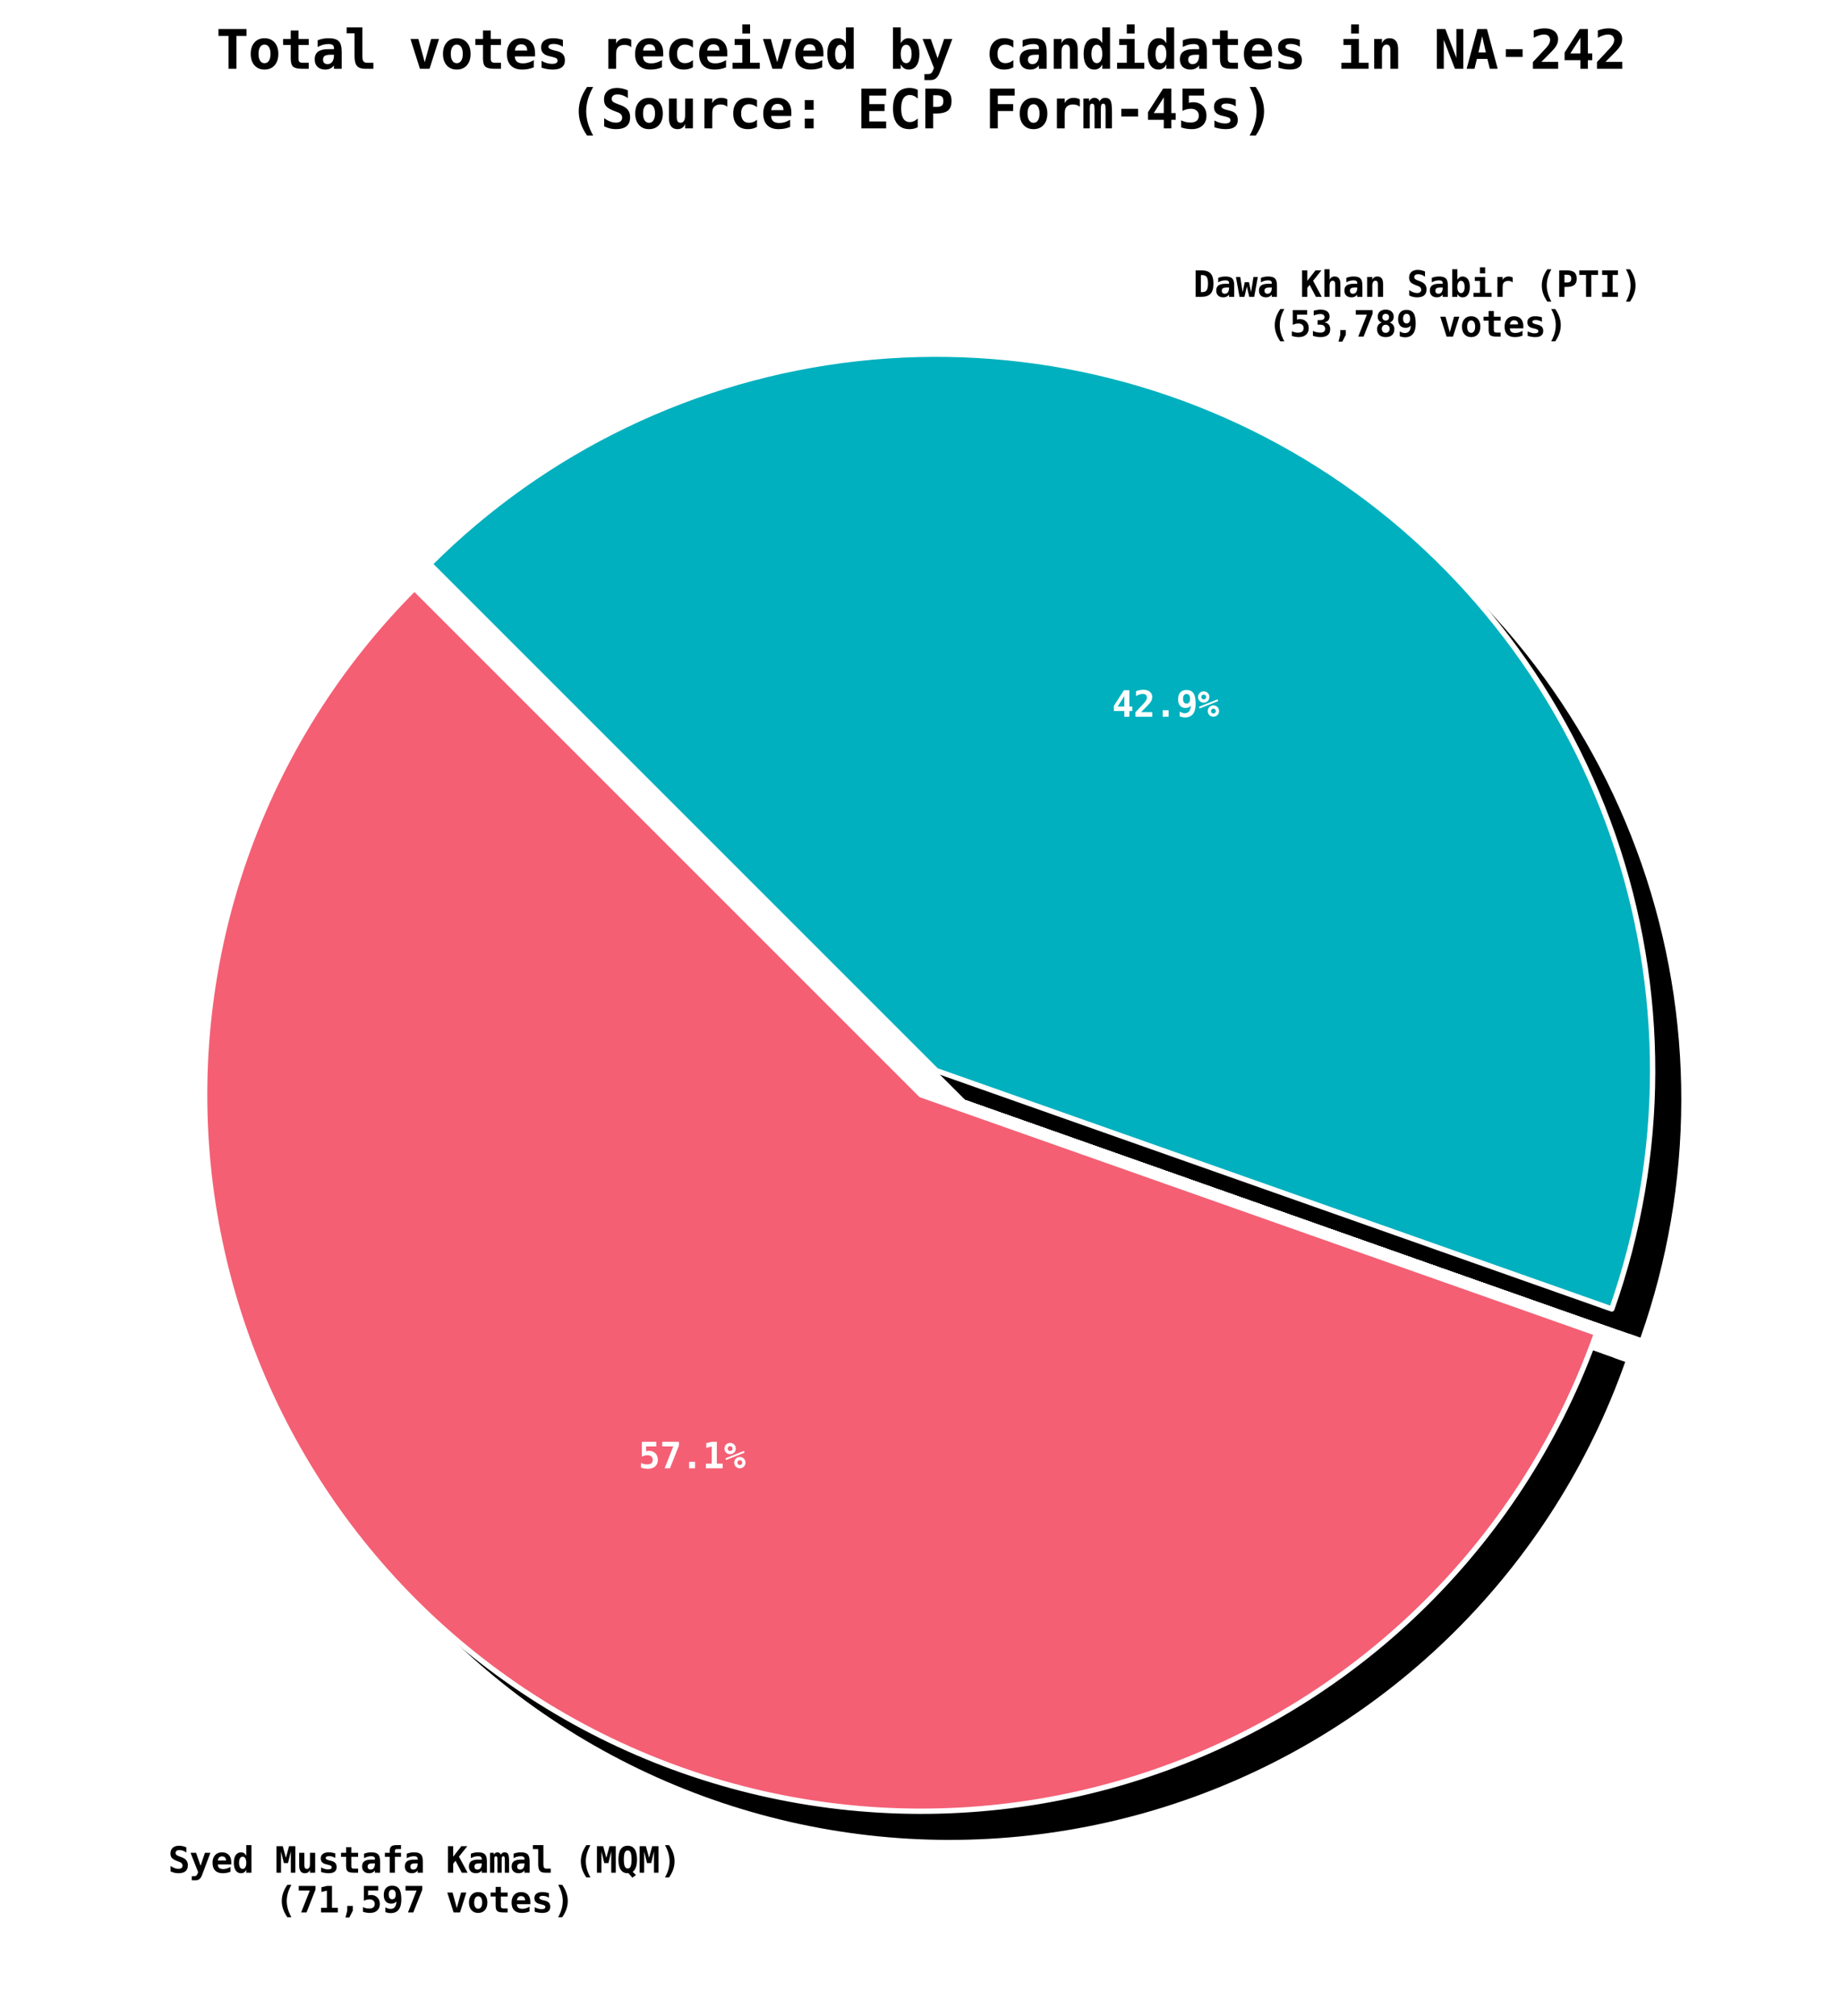 <?xml version="1.0" encoding="utf-8" standalone="no"?>
<!DOCTYPE svg PUBLIC "-//W3C//DTD SVG 1.1//EN"
  "http://www.w3.org/Graphics/SVG/1.1/DTD/svg11.dtd">
<svg xmlns:xlink="http://www.w3.org/1999/xlink" width="519.136pt" height="568.113pt" viewBox="0 0 519.136 568.113" xmlns="http://www.w3.org/2000/svg" version="1.1">
 <defs>
  <style type="text/css">*{stroke-linejoin: round; stroke-linecap: butt}</style>
 </defs>
 <g id="figure_1">
  <g id="patch_1">
   <path d="M 0 568.113 
L 519.136 568.113 
L 519.136 0 
L 0 0 
z
" style="fill: #ffffff"/>
  </g>
  <g id="axes_1">
   <g id="matplotlib.axis_1"/>
   <g id="matplotlib.axis_2"/>
   <g id="patch_2">
    <path d="M 124.883 173.86 
C 103.452 195.291 87.12 221.274 77.101 249.877 
C 67.082 278.48 63.63 308.976 67.004 339.095 
C 70.378 369.214 80.49 398.19 96.59 423.868 
C 112.689 449.545 134.365 471.271 160.006 487.429 
C 185.647 503.587 214.6 513.766 244.711 517.209 
C 274.822 520.651 305.326 517.27 333.952 507.316 
C 362.578 497.362 388.599 481.089 410.078 459.708 
C 431.557 438.326 447.949 412.38 458.034 383.8 
L 267.644 316.621 
z
"/>
   </g>
   <g id="patch_3">
    <path d="M 462.339 376.968 
C 477.57 333.803 477.678 286.715 462.644 243.481 
C 447.611 200.246 418.312 163.384 379.587 138.98 
C 340.861 114.577 294.964 104.054 249.475 109.149 
C 203.986 114.244 161.555 134.661 129.188 167.028 
L 271.949 309.789 
z
"/>
   </g>
   <g id="patch_4">
    <path d="M 127.262 176.239 
C 106.189 197.313 90.129 222.863 80.277 250.99 
C 70.424 279.116 67.031 309.103 70.348 338.72 
C 73.666 368.337 83.61 396.831 99.441 422.08 
C 115.272 447.33 136.587 468.694 161.8 484.583 
C 187.014 500.471 215.484 510.48 245.093 513.866 
C 274.703 517.251 304.698 513.926 332.847 504.138 
C 360.996 494.35 386.583 478.348 407.704 457.323 
C 428.825 436.298 444.944 410.784 454.86 382.68 
L 267.644 316.621 
z
"/>
   </g>
   <g id="patch_5">
    <path d="M 459.166 375.848 
C 474.143 333.402 474.249 287.1 459.466 244.586 
C 444.683 202.072 415.873 165.824 377.793 141.827 
C 339.713 117.83 294.581 107.483 249.85 112.493 
C 205.119 117.503 163.395 137.58 131.568 169.407 
L 271.949 309.789 
z
"/>
   </g>
   <g id="patch_6">
    <path d="M 129.642 178.619 
C 108.925 199.335 93.137 224.452 83.452 252.102 
C 73.767 279.752 70.431 309.231 73.692 338.346 
C 76.953 367.461 86.729 395.471 102.292 420.293 
C 117.854 445.115 138.808 466.116 163.594 481.736 
C 188.38 497.355 216.368 507.195 245.476 510.522 
C 274.583 513.85 304.07 510.582 331.741 500.96 
C 359.413 491.338 384.567 475.607 405.33 454.938 
C 426.094 434.27 441.939 409.188 451.687 381.561 
L 267.644 316.621 
z
"/>
   </g>
   <g id="patch_7">
    <path d="M 455.993 374.728 
C 470.716 333.002 470.82 287.484 456.288 245.691 
C 441.756 203.898 413.434 168.264 375.999 144.674 
C 338.564 121.084 294.197 110.912 250.224 115.837 
C 206.252 120.762 165.235 140.499 133.947 171.786 
L 271.949 309.789 
z
"/>
   </g>
   <g id="patch_8">
    <path d="M 132.021 180.998 
C 111.662 201.357 96.146 226.041 86.628 253.214 
C 77.11 280.387 73.831 309.358 77.036 337.971 
C 80.241 366.584 89.848 394.112 105.142 418.505 
C 120.437 442.899 141.029 463.539 165.388 478.889 
C 189.747 494.239 217.252 503.909 245.858 507.179 
C 274.463 510.45 303.442 507.237 330.636 497.781 
C 357.831 488.325 382.551 472.866 402.956 452.554 
C 423.362 432.241 438.934 407.592 448.514 380.441 
L 267.644 316.621 
z
"/>
   </g>
   <g id="patch_9">
    <path d="M 452.82 373.609 
C 467.289 332.602 467.391 287.869 453.11 246.796 
C 438.828 205.723 410.994 170.704 374.205 147.521 
C 337.416 124.337 293.814 114.34 250.599 119.181 
C 207.384 124.021 167.075 143.417 136.326 174.166 
L 271.949 309.789 
z
"/>
   </g>
   <g id="patch_10">
    <path d="M 134.4 183.377 
C 114.399 203.379 99.155 227.63 89.804 254.327 
C 80.452 281.023 77.231 309.486 80.38 337.597 
C 83.529 365.708 92.967 392.752 107.993 416.718 
C 123.019 440.684 143.251 460.961 167.182 476.042 
C 191.113 491.123 218.136 500.623 246.24 503.836 
C 274.344 507.049 302.814 503.893 329.531 494.603 
C 356.249 485.313 380.535 470.125 400.582 450.169 
C 420.63 430.213 435.929 405.996 445.341 379.322 
L 267.644 316.621 
z
"/>
   </g>
   <g id="patch_11">
    <path d="M 449.647 372.489 
C 463.862 332.202 463.962 288.253 449.931 247.901 
C 435.9 207.549 408.555 173.144 372.411 150.367 
C 336.267 127.591 293.43 117.769 250.974 122.525 
C 208.517 127.281 168.915 146.336 138.706 176.545 
L 271.949 309.789 
z
"/>
   </g>
   <g id="patch_12">
    <path d="M 136.78 185.757 
C 117.135 205.401 102.164 229.22 92.979 255.439 
C 83.795 281.659 80.632 309.613 83.724 337.222 
C 86.817 364.831 96.087 391.393 110.844 414.93 
C 125.602 438.468 145.472 458.384 168.976 473.195 
C 192.48 488.007 219.02 497.337 246.622 500.493 
C 274.224 503.649 302.185 500.549 328.426 491.425 
C 354.667 482.3 378.519 467.384 398.208 447.784 
C 417.898 428.184 432.924 404.4 442.168 378.202 
L 267.644 316.621 
z
"/>
   </g>
   <g id="patch_13">
    <path d="M 446.473 371.37 
C 460.435 331.801 460.534 288.638 446.753 249.006 
C 432.973 209.375 406.116 175.584 370.617 153.214 
C 335.118 130.844 293.046 121.198 251.348 125.869 
C 209.65 130.54 170.755 149.255 141.085 178.924 
L 271.949 309.789 
z
"/>
   </g>
   <g id="patch_14">
    <path d="M 139.159 188.136 
C 119.872 207.424 105.172 230.809 96.155 256.552 
C 87.138 282.295 84.032 309.741 87.068 336.848 
C 90.104 363.955 99.206 390.033 113.695 413.143 
C 128.184 436.253 147.693 455.806 170.77 470.349 
C 193.847 484.891 219.904 494.052 247.004 497.15 
C 274.104 500.248 301.557 497.205 327.321 488.247 
C 353.084 479.288 376.503 464.642 395.835 445.399 
C 415.166 426.156 429.919 402.804 438.995 377.082 
L 267.644 316.621 
z
"/>
   </g>
   <g id="patch_15">
    <path d="M 443.3 370.25 
C 457.008 331.401 457.105 289.022 443.575 250.111 
C 430.045 211.201 403.676 178.024 368.823 156.061 
C 333.97 134.098 292.663 124.627 251.723 129.213 
C 210.783 133.799 172.594 152.174 143.464 181.304 
L 271.949 309.789 
z
"/>
   </g>
   <g id="patch_16">
    <path d="M 141.538 190.516 
C 122.608 209.446 108.181 232.398 99.331 257.664 
C 90.481 282.93 87.432 309.868 90.412 336.473 
C 93.392 363.078 102.325 388.674 116.546 411.356 
C 130.767 434.038 149.915 453.229 172.564 467.502 
C 195.213 481.775 220.789 490.766 247.387 493.807 
C 273.985 496.848 300.929 493.861 326.216 485.068 
C 351.502 476.276 374.487 461.901 393.461 443.014 
C 412.434 424.127 426.913 401.208 435.822 375.963 
L 267.644 316.621 
z
"/>
   </g>
   <g id="patch_17">
    <path d="M 440.127 369.13 
C 453.581 331.001 453.676 289.407 440.397 251.217 
C 427.117 213.026 401.237 180.464 367.029 158.908 
C 332.821 137.351 292.279 128.056 252.097 132.557 
C 211.915 137.058 174.434 155.093 145.844 183.683 
L 271.949 309.789 
z
"/>
   </g>
   <g id="patch_18">
    <path d="M 143.918 192.895 
C 125.345 211.468 111.19 233.987 102.507 258.776 
C 93.823 283.566 90.832 309.995 93.756 336.098 
C 96.68 362.201 105.444 387.314 119.397 409.568 
C 133.35 431.822 152.136 450.651 174.358 464.655 
C 196.58 478.658 221.673 487.48 247.769 490.464 
C 273.865 493.447 300.301 490.517 325.111 481.89 
C 349.92 473.263 372.471 459.16 391.087 440.63 
C 409.702 422.099 423.908 399.612 432.648 374.843 
L 267.644 316.621 
z
"/>
   </g>
   <g id="patch_19">
    <path d="M 436.954 368.011 
C 450.154 330.601 450.247 289.791 437.218 252.322 
C 424.189 214.852 398.797 182.904 365.235 161.755 
C 331.673 140.605 291.896 131.485 252.472 135.901 
C 213.048 140.317 176.274 158.011 148.223 186.063 
L 271.949 309.789 
z
"/>
   </g>
   <g id="patch_20">
    <path d="M 146.297 195.274 
C 128.081 213.49 114.199 235.576 105.682 259.889 
C 97.166 284.202 94.232 310.123 97.1 335.724 
C 99.968 361.325 108.563 385.955 122.248 407.781 
C 135.932 429.607 154.357 448.074 176.152 461.808 
C 197.947 475.542 222.557 484.194 248.151 487.121 
C 273.746 490.047 299.673 487.172 324.006 478.712 
C 348.338 470.251 370.455 456.419 388.713 438.245 
C 406.97 420.071 420.903 398.016 429.475 373.723 
L 267.644 316.621 
z
"/>
   </g>
   <g id="patch_21">
    <path d="M 433.781 366.891 
C 446.727 330.201 446.818 290.176 434.04 253.427 
C 421.262 216.678 396.358 185.344 363.441 164.601 
C 330.524 143.858 291.512 134.914 252.846 139.245 
C 214.181 143.576 178.114 160.93 150.602 188.442 
L 271.949 309.789 
z
"/>
   </g>
   <g id="patch_22">
    <path d="M 148.676 197.654 
C 130.818 215.512 117.207 237.165 108.858 261.001 
C 100.509 284.837 97.633 310.25 100.444 335.349 
C 103.255 360.448 111.683 384.595 125.099 405.993 
C 138.515 427.391 156.579 445.496 177.946 458.961 
C 199.313 472.426 223.441 480.909 248.533 483.777 
C 273.626 486.646 299.045 483.828 322.9 475.534 
C 346.755 467.239 368.439 453.678 386.339 435.86 
C 404.238 418.042 417.898 396.42 426.302 372.604 
L 267.644 316.621 
z
"/>
   </g>
   <g id="patch_23">
    <path d="M 430.608 365.771 
C 443.3 329.8 443.39 290.561 430.862 254.532 
C 418.334 218.503 393.919 187.785 361.647 167.448 
C 329.376 147.112 291.128 138.343 253.221 142.589 
C 215.313 146.835 179.954 163.849 152.982 190.821 
L 271.949 309.789 
z
"/>
   </g>
   <g id="patch_24">
    <path d="M 151.056 200.033 
C 133.554 217.534 120.216 238.754 112.034 262.114 
C 103.851 285.473 101.033 310.378 103.788 334.975 
C 106.543 359.572 114.802 383.236 127.95 404.206 
C 141.097 425.176 158.8 442.919 179.74 456.114 
C 200.68 469.31 224.325 477.623 248.915 480.434 
C 273.506 483.246 298.417 480.484 321.795 472.355 
C 345.173 464.226 366.423 450.937 383.965 433.475 
C 401.507 416.014 414.893 394.824 423.129 371.484 
L 267.644 316.621 
z
"/>
   </g>
   <g id="patch_25">
    <path d="M 427.434 364.652 
C 439.873 329.4 439.961 290.945 427.684 255.637 
C 415.406 220.329 391.479 190.225 359.853 170.295 
C 328.227 150.366 290.745 141.772 253.596 145.933 
C 216.446 150.094 181.794 166.768 155.361 193.201 
L 271.949 309.789 
z
"/>
   </g>
   <g id="patch_26">
    <path d="M 153.435 202.412 
C 136.291 219.557 123.225 240.343 115.209 263.226 
C 107.194 286.109 104.433 310.505 107.132 334.6 
C 109.831 358.695 117.921 381.876 130.801 402.418 
C 143.68 422.96 161.021 440.341 181.534 453.268 
C 202.046 466.194 225.209 474.337 249.298 477.091 
C 273.387 479.845 297.789 477.14 320.69 469.177 
C 343.591 461.214 364.408 448.196 381.591 431.09 
C 398.775 413.985 411.888 393.228 419.956 370.364 
L 267.644 316.621 
z
"/>
   </g>
   <g id="patch_27">
    <path d="M 424.261 363.532 
C 436.446 329 436.532 291.33 424.505 256.742 
C 412.479 222.155 389.04 192.665 358.059 173.142 
C 327.079 153.619 290.361 145.201 253.97 149.277 
C 217.579 153.353 183.634 169.687 157.741 195.58 
L 271.949 309.789 
z
"/>
   </g>
   <g id="patch_28">
    <path d="M 155.814 204.792 
C 139.027 221.579 126.233 241.933 118.385 264.338 
C 110.537 286.744 107.833 310.632 110.476 334.226 
C 113.119 357.819 121.04 380.517 133.651 400.631 
C 146.263 420.745 163.242 437.764 183.328 450.421 
C 203.413 463.078 226.093 471.051 249.68 473.748 
C 273.267 476.445 297.161 473.796 319.585 465.999 
C 342.009 458.202 362.392 445.454 379.217 428.706 
C 396.043 411.957 408.883 391.633 416.783 369.245 
L 267.644 316.621 
z
"/>
   </g>
   <g id="patch_29">
    <path d="M 421.088 362.412 
C 433.019 328.6 433.103 291.714 421.327 257.847 
C 409.551 223.981 386.6 195.105 356.265 175.989 
C 325.93 156.873 289.978 148.63 254.345 152.621 
C 218.712 156.612 185.474 172.605 160.12 197.959 
L 271.949 309.789 
z
"/>
   </g>
   <g id="patch_30">
    <path d="M 158.194 207.171 
C 141.764 223.601 129.242 243.522 121.561 265.451 
C 113.879 287.38 111.234 310.76 113.82 333.851 
C 116.407 356.942 124.16 379.157 136.502 398.843 
C 148.845 418.53 165.464 435.186 185.122 447.574 
C 204.78 459.962 226.977 467.766 250.062 470.405 
C 273.147 473.044 296.533 470.452 318.48 462.821 
C 340.427 455.189 360.376 442.713 376.843 426.321 
C 393.311 409.929 405.878 390.037 413.609 368.125 
L 267.644 316.621 
z
"/>
   </g>
   <g id="patch_31">
    <path d="M 417.915 361.293 
C 429.592 328.199 429.674 292.099 418.149 258.953 
C 406.623 225.806 384.161 197.545 354.471 178.836 
C 324.782 160.126 289.594 152.059 254.719 155.965 
C 219.844 159.871 187.314 175.524 162.499 200.339 
L 271.949 309.789 
z
"/>
   </g>
   <g id="patch_32">
    <path d="M 116.807 165.784 
C 95.377 187.215 79.044 213.198 69.025 241.801 
C 59.006 270.405 55.555 300.9 58.928 331.019 
C 62.302 361.138 72.415 390.114 88.514 415.792 
C 104.613 441.47 126.29 463.196 151.93 479.354 
C 177.571 495.512 206.524 505.69 236.635 509.133 
C 266.747 512.575 297.25 509.194 325.876 499.24 
C 354.502 489.286 380.523 473.014 402.002 451.632 
C 423.482 430.251 439.873 404.305 449.958 375.724 
L 259.568 308.545 
z
" style="fill: #f45f74"/>
   </g>
   <g id="patch_33">
    <path d="M 454.263 368.892 
C 469.494 325.727 469.602 278.639 454.569 235.405 
C 439.535 192.171 410.237 155.308 371.511 130.904 
C 332.785 106.501 286.888 95.978 241.4 101.073 
C 195.911 106.168 153.479 126.585 121.113 158.952 
L 263.874 301.713 
z
" style="fill: #00b0be"/>
   </g>
   <g id="patch_34">
    <path d="M 118.52 167.497 
C 97.347 188.671 81.211 214.342 71.312 242.602 
C 61.413 270.862 58.003 300.992 61.336 330.749 
C 64.669 360.507 74.661 389.135 90.567 414.505 
C 106.473 439.875 127.889 461.34 153.222 477.304 
C 178.555 493.268 207.161 503.325 236.911 506.726 
C 266.66 510.127 296.798 506.786 325.08 496.952 
C 353.363 487.118 379.071 471.04 400.293 449.915 
C 421.515 428.79 437.71 403.155 447.673 374.918 
L 259.568 308.545 
z
" style="fill: #f45f74"/>
   </g>
   <g id="patch_35">
    <path d="M 451.979 368.086 
C 467.027 325.439 467.133 278.916 452.28 236.201 
C 437.427 193.485 408.48 157.065 370.219 132.954 
C 331.958 108.843 286.612 98.447 241.669 103.481 
C 196.726 108.515 154.804 128.687 122.826 160.665 
L 263.874 301.713 
z
" style="fill: #00b0be"/>
   </g>
   <g id="patch_36">
    <path d="M 120.233 169.211 
C 99.317 190.127 83.377 215.487 73.598 243.403 
C 63.819 271.32 60.451 301.084 63.744 330.48 
C 67.036 359.876 76.906 388.157 92.619 413.218 
C 108.332 438.279 129.488 459.484 154.514 475.254 
C 179.539 491.024 207.797 500.959 237.186 504.319 
C 266.574 507.679 296.346 504.378 324.285 494.664 
C 352.224 484.949 377.62 469.066 398.584 448.198 
C 419.548 427.33 435.546 402.006 445.389 374.112 
L 259.568 308.545 
z
" style="fill: #f45f74"/>
   </g>
   <g id="patch_37">
    <path d="M 449.694 367.28 
C 464.559 325.151 464.664 279.193 449.992 236.996 
C 435.319 194.8 406.724 158.822 368.928 135.004 
C 331.131 111.186 286.336 100.916 241.939 105.889 
C 197.542 110.862 156.129 130.788 124.539 162.378 
L 263.874 301.713 
z
" style="fill: #00b0be"/>
   </g>
   <g id="patch_38">
    <path d="M 121.946 170.924 
C 101.288 191.583 85.543 216.631 75.885 244.204 
C 66.226 271.778 62.899 301.175 66.151 330.21 
C 69.404 359.245 79.152 387.178 94.672 411.931 
C 110.192 436.684 131.088 457.628 155.805 473.204 
C 180.523 488.781 208.434 498.593 237.461 501.912 
C 266.488 505.23 295.893 501.971 323.489 492.375 
C 351.084 482.78 376.168 467.093 396.875 446.481 
C 417.581 425.869 433.382 400.857 443.104 373.306 
L 259.568 308.545 
z
" style="fill: #f45f74"/>
   </g>
   <g id="patch_39">
    <path d="M 447.409 366.474 
C 462.092 324.862 462.196 279.47 447.704 237.792 
C 433.211 196.114 404.968 160.579 367.636 137.054 
C 330.305 113.529 286.06 103.384 242.209 108.296 
C 198.357 113.208 157.453 132.89 126.252 164.091 
L 263.874 301.713 
z
" style="fill: #00b0be"/>
   </g>
   <g id="patch_40">
    <path d="M 123.66 172.637 
C 103.258 193.039 87.709 217.775 78.171 245.005 
C 68.633 272.235 65.347 301.267 68.559 329.94 
C 71.771 358.614 81.398 386.199 96.725 410.644 
C 112.051 435.089 132.687 455.772 157.097 471.155 
C 181.507 486.537 209.07 496.227 237.736 499.505 
C 266.402 502.782 295.441 499.563 322.693 490.087 
C 349.945 480.611 374.717 465.119 395.165 444.764 
C 415.614 424.409 431.219 399.708 440.819 372.5 
L 259.568 308.545 
z
" style="fill: #f45f74"/>
   </g>
   <g id="patch_41">
    <path d="M 445.125 365.667 
C 459.624 324.574 459.727 279.747 445.415 238.588 
C 431.103 197.429 403.211 162.335 366.344 139.103 
C 329.478 115.871 285.784 105.853 242.478 110.704 
C 199.173 115.555 158.778 134.991 127.965 165.804 
L 263.874 301.713 
z
" style="fill: #00b0be"/>
   </g>
   <g id="patch_42">
    <path d="M 125.373 174.35 
C 105.228 194.495 89.876 218.919 80.458 245.806 
C 71.04 272.693 67.795 301.359 70.967 329.671 
C 74.138 357.982 83.644 385.22 98.777 409.357 
C 113.911 433.494 134.286 453.917 158.389 469.105 
C 182.491 484.294 209.707 493.862 238.011 497.098 
C 266.316 500.334 294.989 497.155 321.897 487.799 
C 348.806 478.442 373.265 463.145 393.456 443.047 
C 413.647 422.948 429.055 398.559 438.534 371.694 
L 259.568 308.545 
z
" style="fill: #f45f74"/>
   </g>
   <g id="patch_43">
    <path d="M 442.84 364.861 
C 457.157 324.286 457.258 280.024 443.127 239.383 
C 428.996 198.743 401.455 164.092 365.053 141.153 
C 328.651 118.214 285.508 108.322 242.748 113.112 
C 199.988 117.901 160.103 137.093 129.678 167.518 
L 263.874 301.713 
z
" style="fill: #00b0be"/>
   </g>
   <g id="patch_44">
    <path d="M 127.086 176.063 
C 107.198 195.951 92.042 220.063 82.744 246.607 
C 73.446 273.151 70.244 301.451 73.374 329.401 
C 76.505 357.351 85.89 384.241 100.83 408.07 
C 115.77 431.899 135.886 452.061 159.68 467.055 
C 183.475 482.05 210.343 491.496 238.287 494.691 
C 266.23 497.885 294.537 494.747 321.102 485.51 
C 347.667 476.273 371.814 461.172 391.747 441.33 
C 411.68 421.488 426.891 397.41 436.25 370.887 
L 259.568 308.545 
z
" style="fill: #f45f74"/>
   </g>
   <g id="patch_45">
    <path d="M 440.555 364.055 
C 454.69 323.998 454.789 280.301 440.839 240.179 
C 426.888 200.058 399.699 165.849 363.761 143.203 
C 327.824 120.556 285.231 110.791 243.018 115.519 
C 200.804 120.248 161.428 139.194 131.391 169.231 
L 263.874 301.713 
z
" style="fill: #00b0be"/>
   </g>
   <g id="patch_46">
    <path d="M 128.799 177.776 
C 109.169 197.407 94.208 221.207 85.031 247.408 
C 75.853 273.608 72.692 301.542 75.782 329.131 
C 78.872 356.72 88.136 383.262 102.883 406.783 
C 117.629 430.304 137.485 450.205 160.972 465.006 
C 184.459 479.806 210.98 489.13 238.562 492.284 
C 266.144 495.437 294.085 492.34 320.306 483.222 
C 346.528 474.104 370.363 459.198 390.038 439.613 
C 409.713 420.027 424.728 396.261 433.965 370.081 
L 259.568 308.545 
z
" style="fill: #f45f74"/>
   </g>
   <g id="patch_47">
    <path d="M 438.271 363.249 
C 452.222 323.71 452.321 280.577 438.55 240.975 
C 424.78 201.372 397.942 167.606 362.469 145.252 
C 326.997 122.899 284.955 113.26 243.287 117.927 
C 201.619 122.594 162.752 141.296 133.104 170.944 
L 263.874 301.713 
z
" style="fill: #00b0be"/>
   </g>
   <g id="patch_48">
    <path d="M 130.512 179.489 
C 111.139 198.862 96.375 222.352 87.317 248.209 
C 78.26 274.066 75.14 301.634 78.19 328.862 
C 81.24 356.089 90.381 382.284 104.935 405.496 
C 119.489 428.709 139.084 448.349 162.264 462.956 
C 185.443 477.563 211.617 486.764 238.837 489.877 
C 266.057 492.989 293.632 489.932 319.51 480.934 
C 345.388 471.935 368.911 457.225 388.328 437.896 
C 407.746 418.567 422.564 395.112 431.68 369.275 
L 259.568 308.545 
z
" style="fill: #f45f74"/>
   </g>
   <g id="patch_49">
    <path d="M 435.986 362.443 
C 449.755 323.422 449.852 280.854 436.262 241.77 
C 422.672 202.687 396.186 169.363 361.178 147.302 
C 326.17 125.241 284.679 115.728 243.557 120.335 
C 202.435 124.941 164.077 143.398 134.818 172.657 
L 263.874 301.713 
z
" style="fill: #00b0be"/>
   </g>
   <g id="patch_50">
    <path d="M 132.225 181.202 
C 113.109 200.318 98.541 223.496 89.604 249.01 
C 80.667 274.524 77.588 301.726 80.597 328.592 
C 83.607 355.458 92.627 381.305 106.988 404.209 
C 121.348 427.114 140.684 446.493 163.555 460.906 
C 186.427 475.319 212.253 484.399 239.112 487.469 
C 265.971 490.54 293.18 487.524 318.715 478.645 
C 344.249 469.766 367.46 455.251 386.619 436.179 
C 405.779 417.106 420.4 393.963 429.396 368.469 
L 259.568 308.545 
z
" style="fill: #f45f74"/>
   </g>
   <g id="patch_51">
    <path d="M 433.701 361.637 
C 447.287 323.133 447.383 281.131 433.973 242.566 
C 420.564 204.001 394.429 171.12 359.886 149.352 
C 325.343 127.584 284.403 118.197 243.827 122.742 
C 203.251 127.287 165.402 145.499 136.531 174.37 
L 263.874 301.713 
z
" style="fill: #00b0be"/>
   </g>
   <g id="patch_52">
    <path d="M 133.938 182.916 
C 115.08 201.774 100.707 224.64 91.89 249.811 
C 83.073 274.982 80.036 301.818 83.005 328.322 
C 85.974 354.827 94.873 380.326 109.04 402.922 
C 123.208 425.519 142.283 444.638 164.847 458.857 
C 187.411 473.076 212.89 482.033 239.387 485.062 
C 265.885 488.092 292.728 485.116 317.919 476.357 
C 343.11 467.598 366.008 453.277 384.91 434.462 
C 403.812 415.646 418.237 392.813 427.111 367.663 
L 259.568 308.545 
z
" style="fill: #f45f74"/>
   </g>
   <g id="patch_53">
    <path d="M 431.417 360.831 
C 444.82 322.845 444.914 281.408 431.685 243.362 
C 418.456 205.316 392.673 172.877 358.595 151.401 
C 324.516 129.926 284.127 120.666 244.096 125.15 
C 204.066 129.634 166.727 147.601 138.244 176.083 
L 263.874 301.713 
z
" style="fill: #00b0be"/>
   </g>
   <g id="patch_54">
    <path d="M 135.652 184.629 
C 117.05 203.23 102.873 225.784 94.177 250.612 
C 85.48 275.439 82.484 301.909 85.413 328.053 
C 88.341 354.196 97.119 379.347 111.093 401.635 
C 125.067 423.924 143.882 442.782 166.139 456.807 
C 188.395 470.832 213.526 479.667 239.663 482.655 
C 265.799 485.643 292.276 482.708 317.123 474.068 
C 341.971 465.429 364.557 451.304 383.201 432.745 
C 401.845 414.186 416.073 391.664 424.826 366.857 
L 259.568 308.545 
z
" style="fill: #f45f74"/>
   </g>
   <g id="patch_55">
    <path d="M 429.132 360.024 
C 442.352 322.557 442.446 281.685 429.397 244.158 
C 416.348 206.63 390.917 174.633 357.303 153.451 
C 323.689 132.269 283.851 123.135 244.366 127.558 
C 204.882 131.98 168.051 149.702 139.957 177.796 
L 263.874 301.713 
z
" style="fill: #00b0be"/>
   </g>
   <g id="patch_56">
    <path d="M 137.365 186.342 
C 119.02 204.686 105.04 226.928 96.463 251.413 
C 87.887 275.897 84.933 302.001 87.82 327.783 
C 90.708 353.565 99.365 378.368 113.146 400.348 
C 126.927 422.328 145.482 440.926 167.43 454.757 
C 189.379 468.588 214.163 477.302 239.938 480.248 
C 265.713 483.195 291.824 480.301 316.328 471.78 
C 340.832 463.26 363.105 449.33 381.492 431.028 
C 399.878 412.725 413.909 390.515 422.542 366.051 
L 259.568 308.545 
z
" style="fill: #f45f74"/>
   </g>
   <g id="patch_57">
    <path d="M 426.847 359.218 
C 439.885 322.269 439.977 281.962 427.108 244.953 
C 414.24 207.945 389.16 176.39 356.011 155.501 
C 322.862 134.611 283.574 125.604 244.636 129.965 
C 205.697 134.327 169.376 151.804 141.67 179.51 
L 263.874 301.713 
z
" style="fill: #00b0be"/>
   </g>
   <g id="patch_58">
    <path d="M 139.078 188.055 
C 120.99 206.142 107.206 228.072 98.75 252.213 
C 90.294 276.355 87.381 302.093 90.228 327.513 
C 93.076 352.934 101.611 377.389 115.198 399.061 
C 128.786 420.733 147.081 439.07 168.722 452.707 
C 190.363 466.345 214.799 474.936 240.213 477.841 
C 265.627 480.747 291.372 477.893 315.532 469.492 
C 339.692 461.091 361.654 447.356 379.782 429.311 
C 397.911 411.265 411.746 389.366 420.257 365.244 
L 259.568 308.545 
z
" style="fill: #f45f74"/>
   </g>
   <g id="patch_59">
    <path d="M 424.563 358.412 
C 437.417 321.981 437.508 282.239 424.82 245.749 
C 412.132 209.259 387.404 178.147 354.72 157.551 
C 322.035 136.954 283.298 128.073 244.905 132.373 
C 206.513 136.673 170.701 153.905 143.383 181.223 
L 263.874 301.713 
z
" style="fill: #00b0be"/>
   </g>
   <g id="patch_60">
    <path d="M 140.791 189.768 
C 122.961 207.598 109.372 229.217 101.036 253.014 
C 92.7 276.812 89.829 302.185 92.636 327.244 
C 95.443 352.302 103.856 376.411 117.251 397.774 
C 130.646 419.138 148.68 437.214 170.014 450.658 
C 191.347 464.101 215.436 472.57 240.488 475.434 
C 265.541 478.298 290.919 475.485 314.736 467.203 
C 338.553 458.922 360.202 445.383 378.073 427.593 
C 395.944 409.804 409.582 388.217 417.972 364.438 
L 259.568 308.545 
z
" style="fill: #f45f74"/>
   </g>
   <g id="patch_61">
    <path d="M 422.278 357.606 
C 434.95 321.693 435.04 282.516 422.532 246.545 
C 410.024 210.574 385.648 179.904 353.428 159.6 
C 321.208 139.296 283.022 130.541 245.175 134.781 
C 207.328 139.02 172.026 156.007 145.096 182.936 
L 263.874 301.713 
z
" style="fill: #00b0be"/>
   </g>
   <g id="patch_62">
    <path d="M 142.504 191.481 
C 124.931 209.054 111.539 230.361 103.323 253.815 
C 95.107 277.27 92.277 302.276 95.043 326.974 
C 97.81 351.671 106.102 375.432 119.304 396.488 
C 132.505 417.543 150.28 435.359 171.305 448.608 
C 192.331 461.858 216.072 470.204 240.763 473.027 
C 265.454 475.85 290.467 473.077 313.941 464.915 
C 337.414 456.753 358.751 443.409 376.364 425.876 
C 393.977 408.344 407.418 387.068 415.688 363.632 
L 259.568 308.545 
z
" style="fill: #f45f74"/>
   </g>
   <g id="patch_63">
    <path d="M 419.993 356.8 
C 432.482 321.404 432.571 282.792 420.243 247.34 
C 407.916 211.888 383.891 181.661 352.136 161.65 
C 320.381 141.639 282.746 133.01 245.445 137.188 
C 208.144 141.366 173.35 158.108 146.81 184.649 
L 263.874 301.713 
z
" style="fill: #00b0be"/>
   </g>
   <g id="patch_64">
    <path d="M 144.217 193.194 
C 126.901 210.51 113.705 231.505 105.609 254.616 
C 97.514 277.728 94.725 302.368 97.451 326.704 
C 100.177 351.04 108.348 374.453 121.356 395.201 
C 134.365 415.948 151.879 433.503 172.597 446.558 
C 193.315 459.614 216.709 467.839 241.038 470.62 
C 265.368 473.402 290.015 470.669 313.145 462.627 
C 336.275 454.584 357.299 441.436 374.655 424.159 
C 392.01 406.883 405.255 385.919 413.403 362.826 
L 259.568 308.545 
z
" style="fill: #f45f74"/>
   </g>
   <g id="patch_65">
    <path d="M 417.709 355.994 
C 430.015 321.116 430.102 283.069 417.955 248.136 
C 405.808 213.203 382.135 183.418 350.845 163.7 
C 319.554 143.982 282.47 135.479 245.715 139.596 
C 208.959 143.713 174.675 160.21 148.523 186.362 
L 263.874 301.713 
z
" style="fill: #00b0be"/>
   </g>
   <g id="patch_66">
    <path d="M 145.93 194.908 
C 128.872 211.966 115.871 232.649 107.896 255.417 
C 99.921 278.185 97.173 302.46 99.859 326.434 
C 102.544 350.409 110.594 373.474 123.409 393.914 
C 136.224 414.353 153.478 431.647 173.889 444.509 
C 194.299 457.37 217.345 465.473 241.314 468.213 
C 265.282 470.953 289.563 468.262 312.349 460.338 
C 335.135 452.415 355.848 439.462 372.946 422.442 
C 390.043 405.423 403.091 384.77 411.118 362.02 
L 259.568 308.545 
z
" style="fill: #f45f74"/>
   </g>
   <g id="patch_67">
    <path d="M 415.424 355.187 
C 427.548 320.828 427.633 283.346 415.667 248.932 
C 403.7 214.517 380.379 185.175 349.553 165.749 
C 318.727 146.324 282.193 137.948 245.984 142.004 
C 209.775 146.06 176 162.311 150.236 188.075 
L 263.874 301.713 
z
" style="fill: #00b0be"/>
   </g>
   <g id="patch_68">
    <path d="M 147.643 196.621 
C 130.842 213.422 118.037 233.793 110.182 256.218 
C 102.327 278.643 99.622 302.552 102.267 326.165 
C 104.911 349.778 112.84 372.495 125.462 392.627 
C 138.083 412.758 155.078 429.791 175.18 442.459 
C 195.283 455.127 217.982 463.107 241.589 465.806 
C 265.196 468.505 289.111 465.854 311.553 458.05 
C 333.996 450.246 354.397 437.488 371.236 420.725 
C 388.076 403.962 400.927 383.621 408.834 361.214 
L 259.568 308.545 
z
" style="fill: #f45f74"/>
   </g>
   <g id="patch_69">
    <path d="M 413.139 354.381 
C 425.08 320.54 425.165 283.623 413.378 249.727 
C 401.592 215.832 378.622 186.931 348.261 167.799 
C 317.9 148.667 281.917 140.417 246.254 144.411 
C 210.591 148.406 177.324 164.413 151.949 189.788 
L 263.874 301.713 
z
" style="fill: #00b0be"/>
   </g>
   <g id="patch_70">
    <path d="M 149.357 198.334 
C 132.812 214.878 120.204 234.937 112.469 257.019 
C 104.734 279.101 102.07 302.643 104.674 325.895 
C 107.279 349.147 115.086 371.517 127.514 391.34 
C 139.943 411.163 156.677 427.935 176.472 440.409 
C 196.267 452.883 218.618 460.741 241.864 463.399 
C 265.11 466.057 288.658 463.446 310.758 455.762 
C 332.857 448.077 352.945 435.515 369.527 419.008 
C 386.109 402.502 398.764 382.471 406.549 360.408 
L 259.568 308.545 
z
" style="fill: #f45f74"/>
   </g>
   <g id="patch_71">
    <path d="M 410.854 353.575 
C 422.613 320.252 422.696 283.9 411.09 250.523 
C 399.484 217.146 376.866 188.688 346.97 169.849 
C 317.073 151.009 281.641 142.885 246.524 146.819 
C 211.406 150.753 178.649 166.514 153.662 191.501 
L 263.874 301.713 
z
" style="fill: #00b0be"/>
   </g>
   <g id="patch_72">
    <path d="M 151.07 200.047 
C 134.783 216.334 122.37 236.081 114.755 257.82 
C 107.141 279.558 104.518 302.735 107.082 325.625 
C 109.646 348.516 117.331 370.538 129.567 390.053 
C 141.802 409.568 158.276 426.08 177.763 438.36 
C 197.25 450.64 219.255 458.376 242.139 460.992 
C 265.024 463.608 288.206 461.038 309.962 453.473 
C 331.718 445.909 351.494 433.541 367.818 417.291 
C 384.142 401.041 396.6 381.322 404.264 359.601 
L 259.568 308.545 
z
" style="fill: #f45f74"/>
   </g>
   <g id="patch_73">
    <path d="M 408.57 352.769 
C 420.145 319.964 420.227 284.177 408.802 251.319 
C 397.376 218.461 375.109 190.445 345.678 171.898 
C 316.247 153.352 281.365 145.354 246.793 149.227 
C 212.222 153.099 179.974 168.616 155.375 193.215 
L 263.874 301.713 
z
" style="fill: #00b0be"/>
   </g>
   <g id="patch_74">
    <path d="M 152.783 201.76 
C 136.753 217.79 124.536 237.226 117.042 258.621 
C 109.548 280.016 106.966 302.827 109.49 325.356 
C 112.013 347.885 119.577 369.559 131.62 388.766 
C 143.662 407.973 159.876 424.224 179.055 436.31 
C 198.234 448.396 219.891 456.01 242.414 458.585 
C 264.938 461.16 287.754 458.631 309.166 451.185 
C 330.579 443.74 350.042 431.567 366.109 415.574 
C 382.175 399.581 394.436 380.173 401.98 358.795 
L 259.568 308.545 
z
" style="fill: #f45f74"/>
   </g>
   <g id="patch_75">
    <path d="M 406.285 351.963 
C 417.678 319.675 417.758 284.454 406.513 252.115 
C 395.268 219.775 373.353 192.202 344.386 173.948 
C 315.42 155.694 281.089 147.823 247.063 151.634 
C 213.037 155.446 181.299 170.717 157.088 194.928 
L 263.874 301.713 
z
" style="fill: #00b0be"/>
   </g>
   <g id="patch_76">
    <path d="M 154.496 203.473 
C 138.723 219.246 126.702 238.37 119.328 259.422 
C 111.954 280.474 109.414 302.919 111.897 325.086 
C 114.38 347.254 121.823 368.58 133.672 387.479 
C 145.521 406.378 161.475 422.368 180.347 434.26 
C 199.218 446.152 220.528 453.644 242.69 456.178 
C 264.851 458.711 287.302 456.223 308.371 448.897 
C 329.439 441.571 348.591 429.594 364.4 413.857 
C 380.208 398.12 392.273 379.024 399.695 357.989 
L 259.568 308.545 
z
" style="fill: #f45f74"/>
   </g>
   <g id="patch_77">
    <path d="M 404 351.157 
C 415.21 319.387 415.29 284.731 404.225 252.91 
C 393.161 221.09 371.597 193.959 343.095 175.998 
C 314.593 158.037 280.813 150.292 247.333 154.042 
C 213.853 157.792 182.623 172.819 158.801 196.641 
L 263.874 301.713 
z
" style="fill: #00b0be"/>
   </g>
   <g id="patch_78">
    <path d="M 156.209 205.186 
C 140.693 220.702 128.869 239.514 121.615 260.223 
C 114.361 280.931 111.862 303.01 114.305 324.816 
C 116.747 346.622 124.069 367.601 135.725 386.192 
C 147.381 404.782 163.074 420.512 181.638 432.21 
C 200.202 443.909 221.164 451.278 242.965 453.771 
C 264.765 456.263 286.85 453.815 307.575 446.608 
C 328.3 439.402 347.139 427.62 362.69 412.14 
C 378.241 396.66 390.109 377.875 397.41 357.183 
L 259.568 308.545 
z
" style="fill: #f45f74"/>
   </g>
   <g id="patch_79">
    <path d="M 401.716 350.351 
C 412.743 319.099 412.821 285.008 401.937 253.706 
C 391.053 222.404 369.84 195.716 341.803 178.048 
C 313.766 160.379 280.536 152.761 247.602 156.45 
C 214.668 160.139 183.948 174.92 160.515 198.354 
L 263.874 301.713 
z
" style="fill: #00b0be"/>
   </g>
   <g id="patch_80">
    <path d="M 157.922 206.899 
C 142.664 222.158 131.035 240.658 123.901 261.024 
C 116.768 281.389 114.311 303.102 116.713 324.547 
C 119.115 345.991 126.315 366.622 137.778 384.905 
C 149.24 403.187 164.674 418.656 182.93 430.161 
C 201.186 441.665 221.801 448.913 243.24 451.364 
C 264.679 453.815 286.397 451.407 306.779 444.32 
C 327.161 437.233 345.688 425.647 360.981 410.423 
C 376.274 395.199 387.945 376.726 395.126 356.377 
L 259.568 308.545 
z
" style="fill: #f45f74"/>
   </g>
   <g id="patch_81">
    <path d="M 399.431 349.544 
C 410.275 318.811 410.352 285.284 399.648 254.502 
C 388.945 223.719 368.084 197.473 340.511 180.097 
C 312.939 162.722 280.26 155.23 247.872 158.857 
C 215.484 162.485 185.273 177.022 162.228 200.067 
L 263.874 301.713 
z
" style="fill: #00b0be"/>
   </g>
   <g id="patch_82">
    <path d="M 116.807 165.784 
C 95.377 187.215 79.044 213.198 69.025 241.801 
C 59.006 270.405 55.555 300.9 58.928 331.019 
C 62.302 361.138 72.415 390.114 88.514 415.792 
C 104.613 441.47 126.29 463.196 151.93 479.354 
C 177.571 495.512 206.524 505.69 236.635 509.133 
C 266.747 512.575 297.25 509.194 325.876 499.24 
C 354.502 489.286 380.523 473.014 402.002 451.632 
C 423.482 430.251 439.873 404.305 449.958 375.724 
L 259.568 308.545 
z
" style="fill: #f45f74; stroke: #ffffff; stroke-width: 1.5; stroke-linejoin: miter"/>
   </g>
   <g id="patch_83">
    <path d="M 454.263 368.892 
C 469.494 325.727 469.602 278.639 454.569 235.405 
C 439.535 192.171 410.237 155.308 371.511 130.904 
C 332.785 106.501 286.888 95.978 241.4 101.073 
C 195.911 106.168 153.479 126.585 121.113 158.952 
L 263.874 301.713 
z
" style="fill: #00b0be; stroke: #ffffff; stroke-width: 1.5; stroke-linejoin: miter"/>
   </g>
   <g id="text_1">
    <!-- 57.1% -->
    <g style="fill: #ffffff" transform="translate(179.935 413.79) scale(0.1 -0.1)">
     <defs>
      <path id="DejaVuSansMono-Bold-35" d="M 603 4666 
L 3138 4666 
L 3138 3853 
L 1350 3853 
L 1350 2988 
Q 1463 3031 1591 3051 
Q 1719 3072 1863 3072 
Q 2556 3072 2987 2634 
Q 3419 2197 3419 1497 
Q 3419 763 2951 336 
Q 2484 -91 1678 -91 
Q 1378 -91 1072 -41 
Q 766 9 447 109 
L 447 941 
Q 706 813 979 748 
Q 1253 684 1528 684 
Q 2016 684 2269 892 
Q 2522 1100 2522 1497 
Q 2522 1863 2270 2083 
Q 2019 2303 1600 2303 
Q 1353 2303 1104 2242 
Q 856 2181 603 2059 
L 603 4666 
z
" transform="scale(0.016)"/>
      <path id="DejaVuSansMono-Bold-37" d="M 422 4666 
L 3372 4666 
L 3372 4013 
L 1791 0 
L 850 0 
L 2369 3853 
L 422 3853 
L 422 4666 
z
" transform="scale(0.016)"/>
      <path id="DejaVuSansMono-Bold-2e" d="M 1403 1147 
L 2444 1147 
L 2444 0 
L 1403 0 
L 1403 1147 
z
" transform="scale(0.016)"/>
      <path id="DejaVuSansMono-Bold-31" d="M 588 813 
L 1619 813 
L 1619 3841 
L 659 3603 
L 659 4434 
L 1625 4666 
L 2516 4666 
L 2516 813 
L 3547 813 
L 3547 0 
L 588 0 
L 588 813 
z
" transform="scale(0.016)"/>
      <path id="DejaVuSansMono-Bold-25" d="M 103 3475 
Q 103 3894 393 4184 
Q 684 4475 1100 4475 
Q 1516 4475 1808 4183 
Q 2100 3891 2100 3475 
Q 2100 3059 1808 2768 
Q 1516 2478 1100 2478 
Q 684 2478 393 2767 
Q 103 3056 103 3475 
z
M 1100 3903 
Q 922 3903 797 3779 
Q 672 3656 672 3475 
Q 672 3294 797 3170 
Q 922 3047 1100 3047 
Q 1281 3047 1404 3170 
Q 1528 3294 1528 3475 
Q 1528 3653 1403 3778 
Q 1278 3903 1100 3903 
z
M 269 1753 
L 3525 3059 
L 3653 2759 
L 378 1453 
L 269 1753 
z
M 1813 997 
Q 1813 1416 2102 1706 
Q 2391 1997 2809 1997 
Q 3222 1997 3515 1705 
Q 3809 1413 3809 997 
Q 3809 584 3515 292 
Q 3222 0 2809 0 
Q 2391 0 2102 289 
Q 1813 578 1813 997 
z
M 2803 1428 
Q 2628 1428 2504 1303 
Q 2381 1178 2381 997 
Q 2381 816 2503 692 
Q 2625 569 2803 569 
Q 2984 569 3111 694 
Q 3238 819 3238 997 
Q 3238 1175 3109 1301 
Q 2981 1428 2803 1428 
z
" transform="scale(0.016)"/>
     </defs>
     <use xlink:href="#DejaVuSansMono-Bold-35"/>
     <use xlink:href="#DejaVuSansMono-Bold-37" x="60.205"/>
     <use xlink:href="#DejaVuSansMono-Bold-2e" x="120.41"/>
     <use xlink:href="#DejaVuSansMono-Bold-31" x="180.615"/>
     <use xlink:href="#DejaVuSansMono-Bold-25" x="240.82"/>
    </g>
   </g>
   <g id="text_2">
    <!-- 42.9% -->
    <g style="fill: #ffffff" transform="translate(313.405 201.987) scale(0.1 -0.1)">
     <defs>
      <path id="DejaVuSansMono-Bold-34" d="M 2169 3641 
L 991 1797 
L 2169 1797 
L 2169 3641 
z
M 2088 4666 
L 3053 4666 
L 3053 1797 
L 3566 1797 
L 3566 1006 
L 3053 1006 
L 3053 0 
L 2169 0 
L 2169 1006 
L 319 1006 
L 319 1900 
L 2088 4666 
z
" transform="scale(0.016)"/>
      <path id="DejaVuSansMono-Bold-32" d="M 1356 813 
L 3322 813 
L 3322 0 
L 359 0 
L 359 788 
L 859 1319 
Q 1750 2266 1941 2484 
Q 2175 2753 2278 2961 
Q 2381 3169 2381 3372 
Q 2381 3684 2192 3854 
Q 2003 4025 1656 4025 
Q 1409 4025 1101 3926 
Q 794 3828 459 3641 
L 459 4500 
Q 794 4622 1114 4686 
Q 1434 4750 1728 4750 
Q 2469 4750 2892 4404 
Q 3316 4059 3316 3463 
Q 3316 3188 3223 2947 
Q 3131 2706 2906 2413 
Q 2741 2200 1997 1456 
Q 1594 1053 1356 813 
z
" transform="scale(0.016)"/>
      <path id="DejaVuSansMono-Bold-39" d="M 634 63 
L 634 903 
Q 881 759 1107 690 
Q 1334 622 1544 622 
Q 2041 622 2302 955 
Q 2563 1288 2578 1950 
Q 2431 1747 2203 1645 
Q 1975 1544 1663 1544 
Q 1034 1544 690 1942 
Q 347 2341 347 3072 
Q 347 3853 731 4281 
Q 1116 4709 1819 4709 
Q 2672 4709 3058 4139 
Q 3444 3569 3444 2297 
Q 3444 1088 2972 483 
Q 2500 -122 1556 -122 
Q 1338 -122 1105 -75 
Q 872 -28 634 63 
z
M 1844 2316 
Q 2141 2316 2298 2533 
Q 2456 2750 2456 3163 
Q 2456 3572 2298 3789 
Q 2141 4006 1844 4006 
Q 1544 4006 1383 3789 
Q 1222 3572 1222 3163 
Q 1222 2753 1383 2534 
Q 1544 2316 1844 2316 
z
" transform="scale(0.016)"/>
     </defs>
     <use xlink:href="#DejaVuSansMono-Bold-34"/>
     <use xlink:href="#DejaVuSansMono-Bold-32" x="60.205"/>
     <use xlink:href="#DejaVuSansMono-Bold-2e" x="120.41"/>
     <use xlink:href="#DejaVuSansMono-Bold-39" x="180.615"/>
     <use xlink:href="#DejaVuSansMono-Bold-25" x="240.82"/>
    </g>
   </g>
   <g id="text_3">
    <!-- Syed Mustafa Kamal (MQM) -->
    <g transform="translate(47.395 527.757) scale(0.1 -0.1)">
     <defs>
      <path id="DejaVuSansMono-Bold-53" d="M 1594 2047 
Q 897 2313 650 2605 
Q 403 2897 403 3391 
Q 403 4025 809 4387 
Q 1216 4750 1925 4750 
Q 2247 4750 2569 4676 
Q 2891 4603 3206 4459 
L 3206 3559 
Q 2909 3769 2603 3878 
Q 2297 3988 1997 3988 
Q 1663 3988 1484 3853 
Q 1306 3719 1306 3469 
Q 1306 3275 1436 3148 
Q 1566 3022 1978 2869 
L 2375 2719 
Q 2938 2513 3203 2172 
Q 3469 1831 3469 1313 
Q 3469 606 3051 257 
Q 2634 -91 1791 -91 
Q 1444 -91 1095 -8 
Q 747 75 422 238 
L 422 1191 
Q 791 928 1136 800 
Q 1481 672 1819 672 
Q 2159 672 2346 826 
Q 2534 981 2534 1259 
Q 2534 1469 2409 1626 
Q 2284 1784 2047 1875 
L 1594 2047 
z
" transform="scale(0.016)"/>
      <path id="DejaVuSansMono-Bold-79" d="M 2222 -378 
Q 2038 -872 1780 -1098 
Q 1522 -1325 1153 -1325 
L 397 -1325 
L 397 -628 
L 769 -628 
Q 1050 -628 1181 -533 
Q 1313 -438 1447 -91 
L 1516 97 
L 184 3500 
L 1147 3500 
L 1947 1228 
L 2713 3500 
L 3675 3500 
L 2222 -378 
z
" transform="scale(0.016)"/>
      <path id="DejaVuSansMono-Bold-65" d="M 3444 172 
Q 3125 41 2794 -25 
Q 2463 -91 2094 -91 
Q 1216 -91 752 379 
Q 288 850 288 1734 
Q 288 2591 734 3087 
Q 1181 3584 1953 3584 
Q 2731 3584 3161 3123 
Q 3591 2663 3591 1825 
L 3591 1453 
L 1219 1453 
Q 1222 1041 1462 837 
Q 1703 634 2181 634 
Q 2497 634 2803 725 
Q 3109 816 3444 1013 
L 3444 172 
z
M 2669 2141 
Q 2663 2503 2483 2689 
Q 2303 2875 1953 2875 
Q 1638 2875 1450 2683 
Q 1263 2491 1228 2138 
L 2669 2141 
z
" transform="scale(0.016)"/>
      <path id="DejaVuSansMono-Bold-64" d="M 2472 3003 
L 2472 4863 
L 3384 4863 
L 3384 0 
L 2472 0 
L 2472 519 
Q 2325 216 2092 62 
Q 1859 -91 1544 -91 
Q 944 -91 612 390 
Q 281 872 281 1747 
Q 281 2634 617 3109 
Q 953 3584 1575 3584 
Q 1856 3584 2079 3439 
Q 2303 3294 2472 3003 
z
M 1197 1741 
Q 1197 1234 1365 946 
Q 1534 659 1831 659 
Q 2128 659 2300 946 
Q 2472 1234 2472 1741 
Q 2472 2247 2300 2534 
Q 2128 2822 1831 2822 
Q 1534 2822 1365 2534 
Q 1197 2247 1197 1741 
z
" transform="scale(0.016)"/>
      <path id="DejaVuSansMono-Bold-20" transform="scale(0.016)"/>
      <path id="DejaVuSansMono-Bold-4d" d="M 269 4666 
L 1369 4666 
L 1925 2619 
L 2478 4666 
L 3584 4666 
L 3584 0 
L 2791 0 
L 2791 3738 
L 2297 1697 
L 1563 1697 
L 1063 3738 
L 1063 0 
L 269 0 
L 269 4666 
z
" transform="scale(0.016)"/>
      <path id="DejaVuSansMono-Bold-75" d="M 500 1222 
L 500 3500 
L 1416 3500 
L 1416 1363 
Q 1416 984 1522 821 
Q 1628 659 1875 659 
Q 2122 659 2261 878 
Q 2400 1097 2400 1491 
L 2400 3500 
L 3316 3500 
L 3316 0 
L 2400 0 
L 2400 519 
Q 2303 228 2070 68 
Q 1838 -91 1509 -91 
Q 1009 -91 754 240 
Q 500 572 500 1222 
z
" transform="scale(0.016)"/>
      <path id="DejaVuSansMono-Bold-73" d="M 3097 3391 
L 3097 2591 
Q 2844 2753 2570 2836 
Q 2297 2919 2022 2919 
Q 1716 2919 1559 2830 
Q 1403 2741 1403 2566 
Q 1403 2316 2072 2159 
L 2106 2150 
L 2369 2088 
Q 2869 1969 3101 1705 
Q 3334 1441 3334 991 
Q 3334 450 2979 179 
Q 2625 -91 1913 -91 
Q 1597 -91 1265 -36 
Q 934 19 594 128 
L 594 928 
Q 897 756 1211 665 
Q 1525 575 1819 575 
Q 2141 575 2306 669 
Q 2472 763 2472 941 
Q 2472 1116 2355 1209 
Q 2238 1303 1797 1409 
L 1544 1466 
Q 1019 1584 778 1837 
Q 538 2091 538 2516 
Q 538 3022 903 3303 
Q 1269 3584 1931 3584 
Q 2228 3584 2523 3536 
Q 2819 3488 3097 3391 
z
" transform="scale(0.016)"/>
      <path id="DejaVuSansMono-Bold-74" d="M 2156 4494 
L 2156 3500 
L 3353 3500 
L 3353 2797 
L 2156 2797 
L 2156 1141 
Q 2156 906 2270 804 
Q 2384 703 2650 703 
L 3353 703 
L 3353 0 
L 2584 0 
Q 1797 0 1519 251 
Q 1241 503 1241 1184 
L 1241 2797 
L 347 2797 
L 347 3500 
L 1241 3500 
L 1241 4494 
L 2156 4494 
z
" transform="scale(0.016)"/>
      <path id="DejaVuSansMono-Bold-61" d="M 2188 1644 
Q 1675 1644 1472 1512 
Q 1269 1381 1269 1063 
Q 1269 825 1409 684 
Q 1550 544 1791 544 
Q 2153 544 2353 817 
Q 2553 1091 2553 1581 
L 2553 1644 
L 2188 1644 
z
M 3463 1997 
L 3463 0 
L 2553 0 
L 2553 391 
Q 2388 159 2128 34 
Q 1869 -91 1556 -91 
Q 959 -91 626 225 
Q 294 541 294 1106 
Q 294 1719 691 2011 
Q 1088 2303 1919 2303 
L 2553 2303 
L 2553 2456 
Q 2553 2678 2392 2792 
Q 2231 2906 1919 2906 
Q 1591 2906 1283 2823 
Q 975 2741 641 2559 
L 641 3341 
Q 944 3466 1256 3525 
Q 1569 3584 1919 3584 
Q 2772 3584 3117 3237 
Q 3463 2891 3463 1997 
z
" transform="scale(0.016)"/>
      <path id="DejaVuSansMono-Bold-66" d="M 2309 3806 
L 2309 3500 
L 3384 3500 
L 3384 2797 
L 2309 2797 
L 2309 0 
L 1394 0 
L 1394 2797 
L 544 2797 
L 544 3500 
L 1394 3500 
L 1394 3744 
Q 1394 4375 1656 4619 
Q 1919 4863 2631 4863 
L 3384 4863 
L 3384 4159 
L 2669 4159 
Q 2463 4159 2389 4084 
Q 2316 4009 2309 3806 
z
" transform="scale(0.016)"/>
      <path id="DejaVuSansMono-Bold-4b" d="M 366 4666 
L 1288 4666 
L 1288 2822 
L 2731 4666 
L 3775 4666 
L 2303 2828 
L 3828 0 
L 2803 0 
L 1697 2100 
L 1288 1581 
L 1288 0 
L 366 0 
L 366 4666 
z
" transform="scale(0.016)"/>
      <path id="DejaVuSansMono-Bold-6d" d="M 2156 3150 
Q 2259 3372 2418 3478 
Q 2578 3584 2809 3584 
Q 3263 3584 3436 3271 
Q 3609 2959 3609 1972 
L 3609 0 
L 2859 0 
L 2859 2247 
Q 2859 2638 2800 2769 
Q 2741 2900 2584 2900 
Q 2428 2900 2365 2765 
Q 2303 2631 2303 2247 
L 2303 0 
L 1563 0 
L 1563 2247 
Q 1563 2631 1500 2765 
Q 1438 2900 1281 2900 
Q 1125 2900 1065 2769 
Q 1006 2638 1006 2247 
L 1006 0 
L 256 0 
L 256 3500 
L 922 3500 
L 922 3138 
Q 1000 3344 1172 3464 
Q 1344 3584 1556 3584 
Q 1769 3584 1944 3457 
Q 2119 3331 2156 3150 
z
" transform="scale(0.016)"/>
      <path id="DejaVuSansMono-Bold-6c" d="M 1209 1459 
L 1209 4159 
L 281 4159 
L 281 4863 
L 2125 4863 
L 2125 1459 
Q 2125 1047 2253 875 
Q 2381 703 2688 703 
L 3419 703 
L 3419 0 
L 2431 0 
Q 1778 0 1493 337 
Q 1209 675 1209 1459 
z
" transform="scale(0.016)"/>
      <path id="DejaVuSansMono-Bold-28" d="M 2888 4856 
Q 2475 4109 2275 3409 
Q 2075 2709 2075 2009 
Q 2075 1316 2275 611 
Q 2475 -94 2888 -844 
L 2175 -844 
Q 1678 -122 1437 579 
Q 1197 1281 1197 2009 
Q 1197 2734 1439 3439 
Q 1681 4144 2175 4856 
L 2888 4856 
z
" transform="scale(0.016)"/>
      <path id="DejaVuSansMono-Bold-51" d="M 2050 -72 
Q 2006 -81 1976 -86 
Q 1947 -91 1919 -91 
Q 1116 -91 702 521 
Q 288 1134 288 2328 
Q 288 3525 702 4137 
Q 1116 4750 1925 4750 
Q 2738 4750 3152 4137 
Q 3566 3525 3566 2328 
Q 3566 1506 3369 951 
Q 3172 397 2797 159 
L 3378 -409 
L 2747 -878 
L 2050 -72 
z
M 1925 3922 
Q 1572 3922 1409 3545 
Q 1247 3169 1247 2328 
Q 1247 1491 1409 1114 
Q 1572 738 1925 738 
Q 2281 738 2443 1114 
Q 2606 1491 2606 2328 
Q 2606 3169 2443 3545 
Q 2281 3922 1925 3922 
z
" transform="scale(0.016)"/>
      <path id="DejaVuSansMono-Bold-29" d="M 966 4856 
L 1678 4856 
Q 2172 4144 2414 3439 
Q 2656 2734 2656 2009 
Q 2656 1281 2415 579 
Q 2175 -122 1678 -844 
L 966 -844 
Q 1378 -94 1578 611 
Q 1778 1316 1778 2009 
Q 1778 2709 1578 3409 
Q 1378 4109 966 4856 
z
" transform="scale(0.016)"/>
     </defs>
     <use xlink:href="#DejaVuSansMono-Bold-53"/>
     <use xlink:href="#DejaVuSansMono-Bold-79" x="60.205"/>
     <use xlink:href="#DejaVuSansMono-Bold-65" x="120.41"/>
     <use xlink:href="#DejaVuSansMono-Bold-64" x="180.615"/>
     <use xlink:href="#DejaVuSansMono-Bold-20" x="240.82"/>
     <use xlink:href="#DejaVuSansMono-Bold-4d" x="301.025"/>
     <use xlink:href="#DejaVuSansMono-Bold-75" x="361.23"/>
     <use xlink:href="#DejaVuSansMono-Bold-73" x="421.436"/>
     <use xlink:href="#DejaVuSansMono-Bold-74" x="481.641"/>
     <use xlink:href="#DejaVuSansMono-Bold-61" x="541.846"/>
     <use xlink:href="#DejaVuSansMono-Bold-66" x="602.051"/>
     <use xlink:href="#DejaVuSansMono-Bold-61" x="662.256"/>
     <use xlink:href="#DejaVuSansMono-Bold-20" x="722.461"/>
     <use xlink:href="#DejaVuSansMono-Bold-4b" x="782.666"/>
     <use xlink:href="#DejaVuSansMono-Bold-61" x="842.871"/>
     <use xlink:href="#DejaVuSansMono-Bold-6d" x="903.076"/>
     <use xlink:href="#DejaVuSansMono-Bold-61" x="963.281"/>
     <use xlink:href="#DejaVuSansMono-Bold-6c" x="1023.486"/>
     <use xlink:href="#DejaVuSansMono-Bold-20" x="1083.691"/>
     <use xlink:href="#DejaVuSansMono-Bold-28" x="1143.896"/>
     <use xlink:href="#DejaVuSansMono-Bold-4d" x="1204.102"/>
     <use xlink:href="#DejaVuSansMono-Bold-51" x="1264.307"/>
     <use xlink:href="#DejaVuSansMono-Bold-4d" x="1324.512"/>
     <use xlink:href="#DejaVuSansMono-Bold-29" x="1384.717"/>
    </g>
    <!-- (71,597 votes) -->
    <g transform="translate(77.497 538.954) scale(0.1 -0.1)">
     <defs>
      <path id="DejaVuSansMono-Bold-2c" d="M 1441 1147 
L 2419 1147 
L 2419 300 
L 1806 -897 
L 1131 -897 
L 1441 300 
L 1441 1147 
z
" transform="scale(0.016)"/>
      <path id="DejaVuSansMono-Bold-76" d="M 3603 3500 
L 2491 0 
L 1363 0 
L 250 3500 
L 1178 3500 
L 1925 769 
L 2675 3500 
L 3603 3500 
z
" transform="scale(0.016)"/>
      <path id="DejaVuSansMono-Bold-6f" d="M 1925 2841 
Q 1597 2841 1409 2552 
Q 1222 2263 1222 1747 
Q 1222 1231 1409 942 
Q 1597 653 1925 653 
Q 2256 653 2443 942 
Q 2631 1231 2631 1747 
Q 2631 2263 2443 2552 
Q 2256 2841 1925 2841 
z
M 306 1747 
Q 306 2594 745 3089 
Q 1184 3584 1925 3584 
Q 2669 3584 3108 3089 
Q 3547 2594 3547 1747 
Q 3547 900 3108 404 
Q 2669 -91 1925 -91 
Q 1184 -91 745 404 
Q 306 900 306 1747 
z
" transform="scale(0.016)"/>
     </defs>
     <use xlink:href="#DejaVuSansMono-Bold-28"/>
     <use xlink:href="#DejaVuSansMono-Bold-37" x="60.205"/>
     <use xlink:href="#DejaVuSansMono-Bold-31" x="120.41"/>
     <use xlink:href="#DejaVuSansMono-Bold-2c" x="180.615"/>
     <use xlink:href="#DejaVuSansMono-Bold-35" x="240.82"/>
     <use xlink:href="#DejaVuSansMono-Bold-39" x="301.025"/>
     <use xlink:href="#DejaVuSansMono-Bold-37" x="361.23"/>
     <use xlink:href="#DejaVuSansMono-Bold-20" x="421.436"/>
     <use xlink:href="#DejaVuSansMono-Bold-76" x="481.641"/>
     <use xlink:href="#DejaVuSansMono-Bold-6f" x="541.846"/>
     <use xlink:href="#DejaVuSansMono-Bold-74" x="602.051"/>
     <use xlink:href="#DejaVuSansMono-Bold-65" x="662.256"/>
     <use xlink:href="#DejaVuSansMono-Bold-73" x="722.461"/>
     <use xlink:href="#DejaVuSansMono-Bold-29" x="782.666"/>
    </g>
   </g>
   <g id="text_4">
    <!-- Dawa Khan Sabir (PTI) -->
    <g transform="translate(336.283 83.655) scale(0.1 -0.1)">
     <defs>
      <path id="DejaVuSansMono-Bold-44" d="M 1350 3834 
L 1350 831 
L 1600 831 
Q 2144 831 2375 1173 
Q 2606 1516 2606 2338 
Q 2606 3153 2375 3493 
Q 2144 3834 1600 3834 
L 1350 3834 
z
M 428 4666 
L 1416 4666 
Q 2559 4666 3062 4120 
Q 3566 3575 3566 2338 
Q 3566 1097 3062 548 
Q 2559 0 1416 0 
L 428 0 
L 428 4666 
z
" transform="scale(0.016)"/>
      <path id="DejaVuSansMono-Bold-77" d="M 0 3500 
L 763 3500 
L 1178 819 
L 1556 2584 
L 2297 2584 
L 2669 819 
L 3091 3500 
L 3853 3500 
L 3219 0 
L 2350 0 
L 1925 1819 
L 1503 0 
L 634 0 
L 0 3500 
z
" transform="scale(0.016)"/>
      <path id="DejaVuSansMono-Bold-68" d="M 3347 2272 
L 3347 0 
L 2438 0 
L 2438 2131 
Q 2438 2509 2330 2671 
Q 2222 2834 1978 2834 
Q 1728 2834 1587 2614 
Q 1447 2394 1447 2003 
L 1447 0 
L 538 0 
L 538 4863 
L 1447 4863 
L 1447 2975 
Q 1544 3266 1778 3425 
Q 2013 3584 2344 3584 
Q 2841 3584 3094 3254 
Q 3347 2925 3347 2272 
z
" transform="scale(0.016)"/>
      <path id="DejaVuSansMono-Bold-6e" d="M 3347 2272 
L 3347 0 
L 2438 0 
L 2438 2131 
Q 2438 2513 2330 2677 
Q 2222 2841 1978 2841 
Q 1731 2841 1589 2619 
Q 1447 2397 1447 2003 
L 1447 0 
L 538 0 
L 538 3500 
L 1447 3500 
L 1447 2975 
Q 1544 3266 1778 3425 
Q 2013 3584 2344 3584 
Q 2841 3584 3094 3254 
Q 3347 2925 3347 2272 
z
" transform="scale(0.016)"/>
      <path id="DejaVuSansMono-Bold-62" d="M 2656 1741 
Q 2656 2247 2487 2534 
Q 2319 2822 2022 2822 
Q 1725 2822 1553 2534 
Q 1381 2247 1381 1741 
Q 1381 1234 1553 946 
Q 1725 659 2022 659 
Q 2319 659 2487 946 
Q 2656 1234 2656 1741 
z
M 1381 3003 
Q 1550 3294 1773 3439 
Q 1997 3584 2278 3584 
Q 2900 3584 3236 3109 
Q 3572 2634 3572 1747 
Q 3572 872 3240 390 
Q 2909 -91 2309 -91 
Q 1994 -91 1759 62 
Q 1525 216 1381 519 
L 1381 0 
L 469 0 
L 469 4863 
L 1381 4863 
L 1381 3003 
z
" transform="scale(0.016)"/>
      <path id="DejaVuSansMono-Bold-69" d="M 691 3500 
L 2503 3500 
L 2503 703 
L 3641 703 
L 3641 0 
L 447 0 
L 447 703 
L 1588 703 
L 1588 2797 
L 691 2797 
L 691 3500 
z
M 1588 5203 
L 2503 5203 
L 2503 4134 
L 1588 4134 
L 1588 5203 
z
" transform="scale(0.016)"/>
      <path id="DejaVuSansMono-Bold-72" d="M 3597 2534 
Q 3447 2672 3245 2740 
Q 3044 2809 2803 2809 
Q 2513 2809 2295 2707 
Q 2078 2606 1959 2413 
Q 1884 2294 1854 2125 
Q 1825 1956 1825 1613 
L 1825 0 
L 909 0 
L 909 3500 
L 1825 3500 
L 1825 2956 
Q 1959 3256 2237 3420 
Q 2516 3584 2888 3584 
Q 3075 3584 3254 3539 
Q 3434 3494 3597 3406 
L 3597 2534 
z
" transform="scale(0.016)"/>
      <path id="DejaVuSansMono-Bold-50" d="M 1428 3891 
L 1428 2522 
L 1806 2522 
Q 2259 2522 2442 2675 
Q 2625 2828 2625 3206 
Q 2625 3584 2442 3737 
Q 2259 3891 1806 3891 
L 1428 3891 
z
M 506 4666 
L 1772 4666 
Q 2738 4666 3161 4322 
Q 3584 3978 3584 3206 
Q 3584 2434 3161 2090 
Q 2738 1747 1772 1747 
L 1428 1747 
L 1428 0 
L 506 0 
L 506 4666 
z
" transform="scale(0.016)"/>
      <path id="DejaVuSansMono-Bold-54" d="M 2388 0 
L 1466 0 
L 1466 3859 
L 281 3859 
L 281 4666 
L 3572 4666 
L 3572 3859 
L 2388 3859 
L 2388 0 
z
" transform="scale(0.016)"/>
      <path id="DejaVuSansMono-Bold-49" d="M 538 3853 
L 538 4666 
L 3316 4666 
L 3316 3853 
L 2388 3853 
L 2388 813 
L 3316 813 
L 3316 0 
L 538 0 
L 538 813 
L 1466 813 
L 1466 3853 
L 538 3853 
z
" transform="scale(0.016)"/>
     </defs>
     <use xlink:href="#DejaVuSansMono-Bold-44"/>
     <use xlink:href="#DejaVuSansMono-Bold-61" x="60.205"/>
     <use xlink:href="#DejaVuSansMono-Bold-77" x="120.41"/>
     <use xlink:href="#DejaVuSansMono-Bold-61" x="180.615"/>
     <use xlink:href="#DejaVuSansMono-Bold-20" x="240.82"/>
     <use xlink:href="#DejaVuSansMono-Bold-4b" x="301.025"/>
     <use xlink:href="#DejaVuSansMono-Bold-68" x="361.23"/>
     <use xlink:href="#DejaVuSansMono-Bold-61" x="421.436"/>
     <use xlink:href="#DejaVuSansMono-Bold-6e" x="481.641"/>
     <use xlink:href="#DejaVuSansMono-Bold-20" x="541.846"/>
     <use xlink:href="#DejaVuSansMono-Bold-53" x="602.051"/>
     <use xlink:href="#DejaVuSansMono-Bold-61" x="662.256"/>
     <use xlink:href="#DejaVuSansMono-Bold-62" x="722.461"/>
     <use xlink:href="#DejaVuSansMono-Bold-69" x="782.666"/>
     <use xlink:href="#DejaVuSansMono-Bold-72" x="842.871"/>
     <use xlink:href="#DejaVuSansMono-Bold-20" x="903.076"/>
     <use xlink:href="#DejaVuSansMono-Bold-28" x="963.281"/>
     <use xlink:href="#DejaVuSansMono-Bold-50" x="1023.486"/>
     <use xlink:href="#DejaVuSansMono-Bold-54" x="1083.691"/>
     <use xlink:href="#DejaVuSansMono-Bold-49" x="1143.896"/>
     <use xlink:href="#DejaVuSansMono-Bold-29" x="1204.102"/>
    </g>
    <!-- (53,789 votes) -->
    <g transform="translate(357.355 94.853) scale(0.1 -0.1)">
     <defs>
      <path id="DejaVuSansMono-Bold-33" d="M 1716 2088 
L 1222 2088 
L 1222 2900 
L 1716 2900 
Q 2059 2900 2248 3036 
Q 2438 3172 2438 3419 
Q 2438 3678 2248 3823 
Q 2059 3969 1716 3969 
Q 1453 3969 1153 3903 
Q 853 3838 531 3713 
L 531 4550 
Q 853 4647 1165 4698 
Q 1478 4750 1766 4750 
Q 2503 4750 2915 4428 
Q 3328 4106 3328 3541 
Q 3328 3125 3090 2861 
Q 2853 2597 2413 2516 
Q 2913 2428 3175 2117 
Q 3438 1806 3438 1300 
Q 3438 622 3003 265 
Q 2569 -91 1741 -91 
Q 1388 -91 1045 -31 
Q 703 28 391 141 
L 391 997 
Q 684 850 1025 773 
Q 1366 697 1741 697 
Q 2116 697 2334 870 
Q 2553 1044 2553 1338 
Q 2553 1697 2334 1892 
Q 2116 2088 1716 2088 
z
" transform="scale(0.016)"/>
      <path id="DejaVuSansMono-Bold-38" d="M 1925 2081 
Q 1616 2081 1425 1886 
Q 1234 1691 1234 1369 
Q 1234 1047 1425 850 
Q 1616 653 1925 653 
Q 2234 653 2426 853 
Q 2619 1053 2619 1369 
Q 2619 1691 2428 1886 
Q 2238 2081 1925 2081 
z
M 1241 2472 
Q 888 2594 703 2855 
Q 519 3116 519 3494 
Q 519 4075 897 4412 
Q 1275 4750 1925 4750 
Q 2578 4750 2956 4412 
Q 3334 4075 3334 3494 
Q 3334 3119 3153 2858 
Q 2972 2597 2625 2472 
Q 3013 2353 3231 2047 
Q 3450 1741 3450 1313 
Q 3450 641 3053 275 
Q 2656 -91 1925 -91 
Q 1197 -91 800 275 
Q 403 641 403 1313 
Q 403 1744 625 2050 
Q 847 2356 1241 2472 
z
M 1338 3419 
Q 1338 3144 1495 2983 
Q 1653 2822 1925 2822 
Q 2200 2822 2358 2983 
Q 2516 3144 2516 3419 
Q 2516 3691 2358 3848 
Q 2200 4006 1925 4006 
Q 1656 4006 1497 3847 
Q 1338 3688 1338 3419 
z
" transform="scale(0.016)"/>
     </defs>
     <use xlink:href="#DejaVuSansMono-Bold-28"/>
     <use xlink:href="#DejaVuSansMono-Bold-35" x="60.205"/>
     <use xlink:href="#DejaVuSansMono-Bold-33" x="120.41"/>
     <use xlink:href="#DejaVuSansMono-Bold-2c" x="180.615"/>
     <use xlink:href="#DejaVuSansMono-Bold-37" x="240.82"/>
     <use xlink:href="#DejaVuSansMono-Bold-38" x="301.025"/>
     <use xlink:href="#DejaVuSansMono-Bold-39" x="361.23"/>
     <use xlink:href="#DejaVuSansMono-Bold-20" x="421.436"/>
     <use xlink:href="#DejaVuSansMono-Bold-76" x="481.641"/>
     <use xlink:href="#DejaVuSansMono-Bold-6f" x="541.846"/>
     <use xlink:href="#DejaVuSansMono-Bold-74" x="602.051"/>
     <use xlink:href="#DejaVuSansMono-Bold-65" x="662.256"/>
     <use xlink:href="#DejaVuSansMono-Bold-73" x="722.461"/>
     <use xlink:href="#DejaVuSansMono-Bold-29" x="782.666"/>
    </g>
   </g>
   <g id="text_5">
    <!-- Total votes received by candidates in NA-242 -->
    <g transform="translate(60.898 19.38) scale(0.15 -0.15)">
     <defs>
      <path id="DejaVuSansMono-Bold-63" d="M 3316 178 
Q 3084 44 2818 -23 
Q 2553 -91 2247 -91 
Q 1438 -91 981 396 
Q 525 884 525 1747 
Q 525 2613 984 3102 
Q 1444 3591 2253 3591 
Q 2534 3591 2795 3525 
Q 3056 3459 3316 3322 
L 3316 2484 
Q 3116 2656 2877 2748 
Q 2638 2841 2381 2841 
Q 1934 2841 1693 2556 
Q 1453 2272 1453 1747 
Q 1453 1222 1693 940 
Q 1934 659 2381 659 
Q 2647 659 2878 748 
Q 3109 838 3316 1019 
L 3316 178 
z
" transform="scale(0.016)"/>
      <path id="DejaVuSansMono-Bold-4e" d="M 372 4666 
L 1363 4666 
L 2663 1275 
L 2663 4666 
L 3475 4666 
L 3475 0 
L 2491 0 
L 1184 3391 
L 1184 0 
L 372 0 
L 372 4666 
z
" transform="scale(0.016)"/>
      <path id="DejaVuSansMono-Bold-41" d="M 1925 3822 
L 1491 1913 
L 2363 1913 
L 1925 3822 
z
M 1363 4666 
L 2491 4666 
L 3750 0 
L 2828 0 
L 2541 1153 
L 1306 1153 
L 1025 0 
L 103 0 
L 1363 4666 
z
" transform="scale(0.016)"/>
      <path id="DejaVuSansMono-Bold-2d" d="M 941 2297 
L 2913 2297 
L 2913 1388 
L 941 1388 
L 941 2297 
z
" transform="scale(0.016)"/>
     </defs>
     <use xlink:href="#DejaVuSansMono-Bold-54"/>
     <use xlink:href="#DejaVuSansMono-Bold-6f" x="60.205"/>
     <use xlink:href="#DejaVuSansMono-Bold-74" x="120.41"/>
     <use xlink:href="#DejaVuSansMono-Bold-61" x="180.615"/>
     <use xlink:href="#DejaVuSansMono-Bold-6c" x="240.82"/>
     <use xlink:href="#DejaVuSansMono-Bold-20" x="301.025"/>
     <use xlink:href="#DejaVuSansMono-Bold-76" x="361.23"/>
     <use xlink:href="#DejaVuSansMono-Bold-6f" x="421.436"/>
     <use xlink:href="#DejaVuSansMono-Bold-74" x="481.641"/>
     <use xlink:href="#DejaVuSansMono-Bold-65" x="541.846"/>
     <use xlink:href="#DejaVuSansMono-Bold-73" x="602.051"/>
     <use xlink:href="#DejaVuSansMono-Bold-20" x="662.256"/>
     <use xlink:href="#DejaVuSansMono-Bold-72" x="722.461"/>
     <use xlink:href="#DejaVuSansMono-Bold-65" x="782.666"/>
     <use xlink:href="#DejaVuSansMono-Bold-63" x="842.871"/>
     <use xlink:href="#DejaVuSansMono-Bold-65" x="903.076"/>
     <use xlink:href="#DejaVuSansMono-Bold-69" x="963.281"/>
     <use xlink:href="#DejaVuSansMono-Bold-76" x="1023.486"/>
     <use xlink:href="#DejaVuSansMono-Bold-65" x="1083.691"/>
     <use xlink:href="#DejaVuSansMono-Bold-64" x="1143.896"/>
     <use xlink:href="#DejaVuSansMono-Bold-20" x="1204.102"/>
     <use xlink:href="#DejaVuSansMono-Bold-62" x="1264.307"/>
     <use xlink:href="#DejaVuSansMono-Bold-79" x="1324.512"/>
     <use xlink:href="#DejaVuSansMono-Bold-20" x="1384.717"/>
     <use xlink:href="#DejaVuSansMono-Bold-63" x="1444.922"/>
     <use xlink:href="#DejaVuSansMono-Bold-61" x="1505.127"/>
     <use xlink:href="#DejaVuSansMono-Bold-6e" x="1565.332"/>
     <use xlink:href="#DejaVuSansMono-Bold-64" x="1625.537"/>
     <use xlink:href="#DejaVuSansMono-Bold-69" x="1685.742"/>
     <use xlink:href="#DejaVuSansMono-Bold-64" x="1745.947"/>
     <use xlink:href="#DejaVuSansMono-Bold-61" x="1806.152"/>
     <use xlink:href="#DejaVuSansMono-Bold-74" x="1866.357"/>
     <use xlink:href="#DejaVuSansMono-Bold-65" x="1926.562"/>
     <use xlink:href="#DejaVuSansMono-Bold-73" x="1986.768"/>
     <use xlink:href="#DejaVuSansMono-Bold-20" x="2046.973"/>
     <use xlink:href="#DejaVuSansMono-Bold-69" x="2107.178"/>
     <use xlink:href="#DejaVuSansMono-Bold-6e" x="2167.383"/>
     <use xlink:href="#DejaVuSansMono-Bold-20" x="2227.588"/>
     <use xlink:href="#DejaVuSansMono-Bold-4e" x="2287.793"/>
     <use xlink:href="#DejaVuSansMono-Bold-41" x="2347.998"/>
     <use xlink:href="#DejaVuSansMono-Bold-2d" x="2408.203"/>
     <use xlink:href="#DejaVuSansMono-Bold-32" x="2468.408"/>
     <use xlink:href="#DejaVuSansMono-Bold-34" x="2528.613"/>
     <use xlink:href="#DejaVuSansMono-Bold-32" x="2588.818"/>
    </g>
    <!-- (Source: ECP Form-45s) -->
    <g transform="translate(160.233 36.177) scale(0.15 -0.15)">
     <defs>
      <path id="DejaVuSansMono-Bold-3a" d="M 1403 3322 
L 2444 3322 
L 2444 2181 
L 1403 2181 
L 1403 3322 
z
M 1403 1147 
L 2444 1147 
L 2444 0 
L 1403 0 
L 1403 1147 
z
" transform="scale(0.016)"/>
      <path id="DejaVuSansMono-Bold-45" d="M 3431 0 
L 525 0 
L 525 4666 
L 3431 4666 
L 3431 3853 
L 1447 3853 
L 1447 2847 
L 3244 2847 
L 3244 2034 
L 1447 2034 
L 1447 813 
L 3431 813 
L 3431 0 
z
" transform="scale(0.016)"/>
      <path id="DejaVuSansMono-Bold-43" d="M 3378 134 
Q 3159 22 2918 -34 
Q 2678 -91 2413 -91 
Q 1469 -91 972 531 
Q 475 1153 475 2328 
Q 475 3506 972 4128 
Q 1469 4750 2413 4750 
Q 2678 4750 2922 4694 
Q 3166 4638 3378 4525 
L 3378 3500 
Q 3141 3719 2917 3820 
Q 2694 3922 2456 3922 
Q 1950 3922 1692 3520 
Q 1434 3119 1434 2328 
Q 1434 1541 1692 1139 
Q 1950 738 2456 738 
Q 2694 738 2917 839 
Q 3141 941 3378 1159 
L 3378 134 
z
" transform="scale(0.016)"/>
      <path id="DejaVuSansMono-Bold-46" d="M 3475 3853 
L 1491 3853 
L 1491 2847 
L 3297 2847 
L 3297 2034 
L 1491 2034 
L 1491 0 
L 569 0 
L 569 4666 
L 3475 4666 
L 3475 3853 
z
" transform="scale(0.016)"/>
     </defs>
     <use xlink:href="#DejaVuSansMono-Bold-28"/>
     <use xlink:href="#DejaVuSansMono-Bold-53" x="60.205"/>
     <use xlink:href="#DejaVuSansMono-Bold-6f" x="120.41"/>
     <use xlink:href="#DejaVuSansMono-Bold-75" x="180.615"/>
     <use xlink:href="#DejaVuSansMono-Bold-72" x="240.82"/>
     <use xlink:href="#DejaVuSansMono-Bold-63" x="301.025"/>
     <use xlink:href="#DejaVuSansMono-Bold-65" x="361.23"/>
     <use xlink:href="#DejaVuSansMono-Bold-3a" x="421.436"/>
     <use xlink:href="#DejaVuSansMono-Bold-20" x="481.641"/>
     <use xlink:href="#DejaVuSansMono-Bold-45" x="541.846"/>
     <use xlink:href="#DejaVuSansMono-Bold-43" x="602.051"/>
     <use xlink:href="#DejaVuSansMono-Bold-50" x="662.256"/>
     <use xlink:href="#DejaVuSansMono-Bold-20" x="722.461"/>
     <use xlink:href="#DejaVuSansMono-Bold-46" x="782.666"/>
     <use xlink:href="#DejaVuSansMono-Bold-6f" x="842.871"/>
     <use xlink:href="#DejaVuSansMono-Bold-72" x="903.076"/>
     <use xlink:href="#DejaVuSansMono-Bold-6d" x="963.281"/>
     <use xlink:href="#DejaVuSansMono-Bold-2d" x="1023.486"/>
     <use xlink:href="#DejaVuSansMono-Bold-34" x="1083.691"/>
     <use xlink:href="#DejaVuSansMono-Bold-35" x="1143.896"/>
     <use xlink:href="#DejaVuSansMono-Bold-73" x="1204.102"/>
     <use xlink:href="#DejaVuSansMono-Bold-29" x="1264.307"/>
    </g>
   </g>
  </g>
 </g>
</svg>
